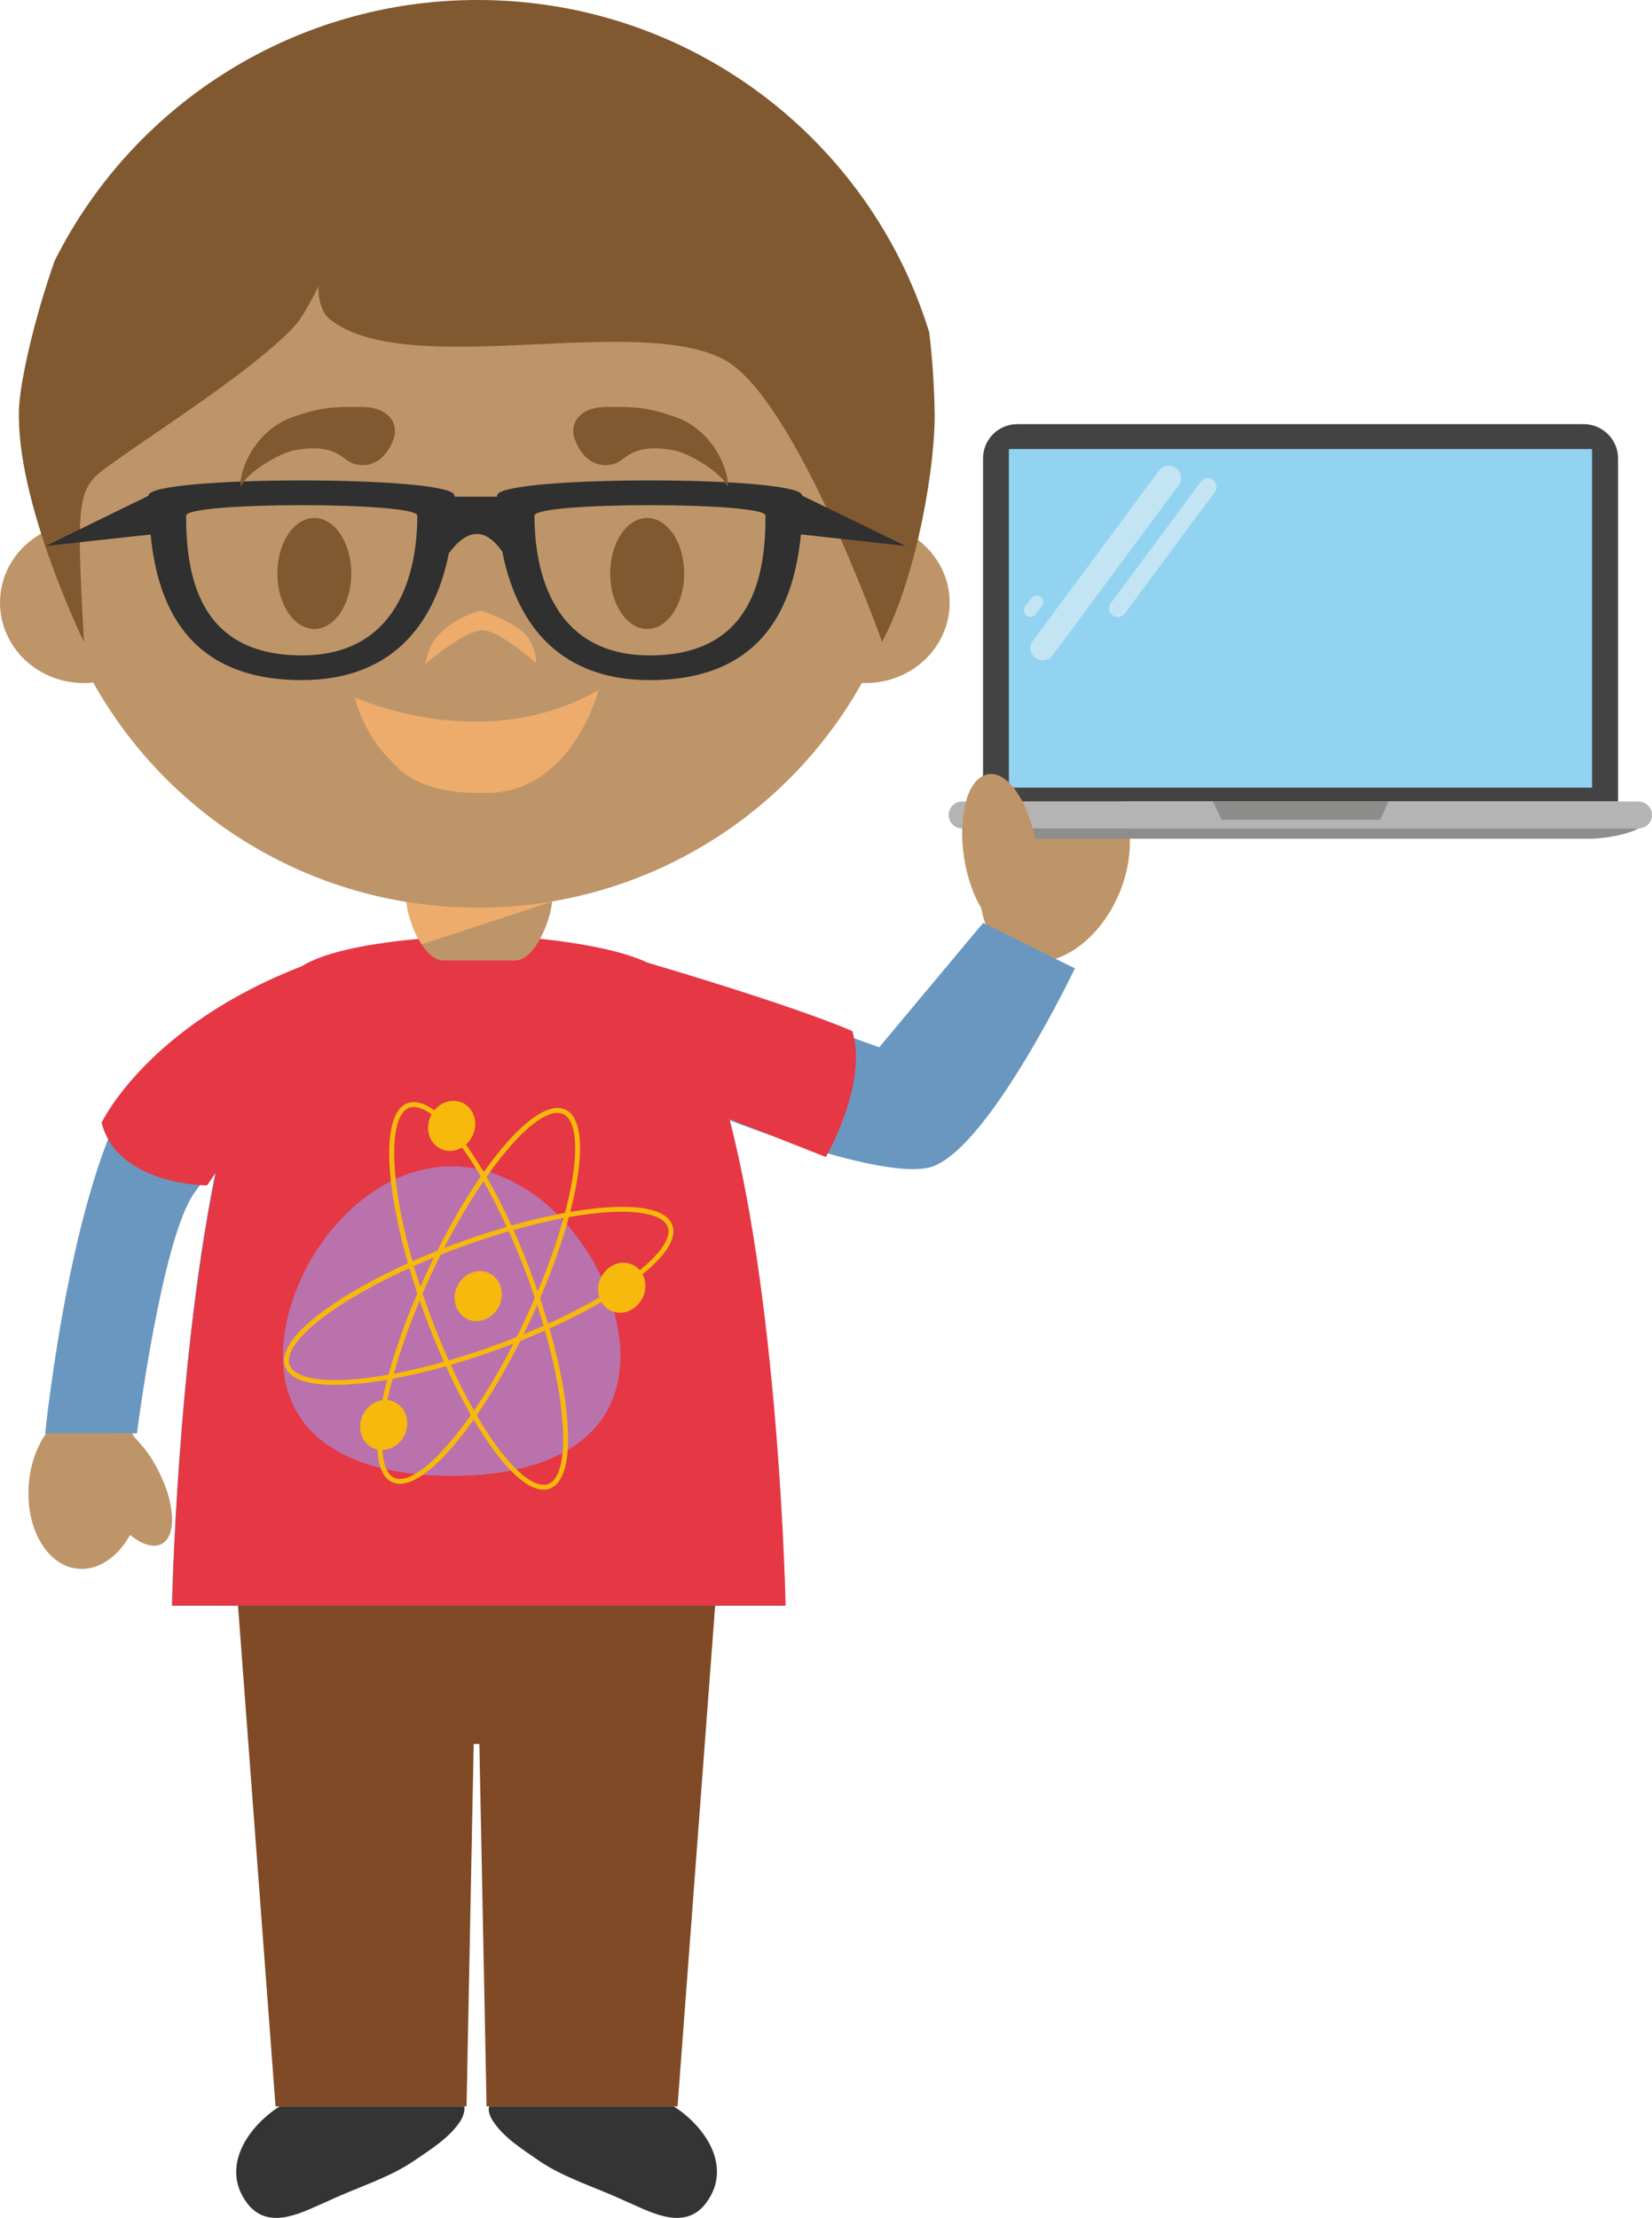 <svg version="1.1" xmlns="http://www.w3.org/2000/svg" xmlns:xlink="http://www.w3.org/1999/xlink" width="89.337" height="119.884" viewBox="0,0,89.337,119.884"><g transform="translate(-195.002,-120.002)"><g data-paper-data="{&quot;isPaintingLayer&quot;:true}" fill-rule="evenodd" stroke="none" stroke-width="1" stroke-linecap="butt" stroke-linejoin="miter" stroke-miterlimit="10" stroke-dasharray="" stroke-dashoffset="0" style="mix-blend-mode: normal"><path d="M220.103,233.86c0.053,0.189 -0.034,0.516 -0.207,0.796c-0.591,0.907 -1.619,1.539 -2.502,2.143c-1.354,0.926 -3.066,1.434 -4.558,2.135c-1.355,0.573 -3.139,1.65 -4.353,0.303c-1.603,-1.912 -0.235,-4.167 1.635,-5.377z" fill="#343434"/><path d="M231.442,233.86c1.866,1.21 3.227,3.465 1.619,5.377c-1.209,1.347 -2.993,0.27 -4.339,-0.303c-1.506,-0.701 -3.212,-1.209 -4.57,-2.135c-0.866,-0.604 -1.897,-1.236 -2.49,-2.143c-0.19,-0.28 -0.279,-0.607 -0.205,-0.796z" fill="#343434"/><path d="M233.689,206.617l-2.047,27.242h-10.327l-0.39,-19.59h-0.307l-0.386,19.59h-10.33l-2.042,-27.242z" fill="#7f4a25"/><path d="M254.159,161.913c1.905,0.804 2.516,3.676 1.359,6.404c-1.162,2.734 -3.664,4.291 -5.572,3.484c-1.027,-0.433 -1.672,-1.454 -1.88,-2.737c-0.36,-0.663 -0.664,-1.492 -0.84,-2.415c-0.476,-2.429 0.053,-4.564 1.175,-4.78c0.605,-0.112 1.255,0.336 1.807,1.162c1.208,-1.162 2.707,-1.647 3.952,-1.118M196.575,200.064c-0.26,2.427 0.91,4.553 2.616,4.732c1.118,0.118 2.171,-0.625 2.848,-1.823c0.634,0.514 1.262,0.722 1.704,0.484c0.838,-0.437 0.734,-2.255 -0.229,-4.057c-0.32,-0.632 -0.74,-1.208 -1.244,-1.706c-0.04,-0.074 -0.095,-0.179 -0.143,-0.25l-4.61,0.004c-0.493,0.705 -0.842,1.593 -0.942,2.615" data-paper-data="{&quot;origPos&quot;:null}" fill="#be9568"/><path d="M248.164,169.893l4.967,2.451c0,0 -4.578,9.585 -7.685,10.707c-2.256,0.813 -9.63,-1.963 -11.11,-2.543c2.692,10.471 3.007,26.286 3.007,26.286h-33.043c0,0 0.275,-13.741 2.488,-24.071c-0.288,0.457 -0.723,0.967 -1.272,1.75c-1.773,2.48 -3.108,13.006 -3.108,13.006l-4.963,0.007c0,0 1.458,-14.56 5.265,-19.402c1.854,-2.356 8.552,-5.832 8.552,-5.832c0,0 0,0.023 -0.008,0.029c0.903,-0.597 2.468,-0.97 3.938,-1.207c0.614,2.13 3.447,6.932 5.707,6.98c2.354,0.051 5.664,-4.448 6.41,-6.806c1.241,0.415 2.276,0.602 3.15,1l12.088,4.364l5.617,-6.72z" fill="#6a97c0"/><path d="M241.096,175.738c0.863,2.848 -1.435,6.804 -1.435,6.804l-5.208,-2.055c2.719,10.506 3.035,26.308 3.035,26.308h-33.18c0,0 0.267,-13.114 2.368,-23.407l-0.478,0.69c0,0 -4.836,0 -5.703,-3.39c0,0 2.465,-5.246 10.882,-8.477v-0.009c2.162,-1.324 7.605,-1.541 7.605,-1.541l1.84,0.026h0.15l1.833,-0.06c0,0 4.812,0.274 7.193,1.402c8.579,2.542 11.098,3.71 11.098,3.71" fill="#e63744"/><path d="M227.559,189.107c0.62,1.374 0.992,2.829 0.992,4.197c0,1.367 -0.372,2.497 -0.992,3.403c-0.178,0.229 -0.347,0.454 -0.546,0.654l-0.17,0.173c-0.107,0.095 -0.205,0.179 -0.313,0.267c-0.008,0.005 -0.008,0.005 -0.014,0.015c-0.02,0.015 -0.037,0.03 -0.06,0.04c-0.022,0.026 -0.049,0.049 -0.078,0.067c0,0 -0.012,0.005 -0.012,0.016c-0.115,0.083 -0.234,0.163 -0.35,0.25c-0.013,0 -0.013,0.006 -0.023,0.016l-0.034,0.022c-0.03,0.012 -0.057,0.034 -0.087,0.054c-0.195,0.119 -0.387,0.232 -0.605,0.339c-0.176,0.087 -0.371,0.175 -0.544,0.255c-0.366,0.15 -0.741,0.279 -1.123,0.385c-0.731,0.204 -1.478,0.345 -2.233,0.421c-0.178,0.017 -0.369,0.034 -0.546,0.049c-0.192,0.018 -0.384,0.029 -0.576,0.033h-0.015c-0.059,0 -0.116,0 -0.173,0.009h-0.19c-0.016,0 -0.03,0.008 -0.05,0.008h-0.745c-0.194,-0.008 -0.368,-0.017 -0.543,-0.021c-0.364,-0.012 -0.743,-0.044 -1.122,-0.086c-0.387,-0.044 -0.764,-0.093 -1.111,-0.166c-0.389,-0.074 -0.77,-0.16 -1.109,-0.268c-0.197,-0.046 -0.368,-0.107 -0.542,-0.164c-0.101,-0.034 -0.201,-0.082 -0.296,-0.118h-0.008c-0.02,-0.006 -0.047,-0.017 -0.07,-0.025c-0.233,-0.095 -0.449,-0.189 -0.659,-0.299c-0.247,-0.12 -0.478,-0.255 -0.702,-0.398c-0.208,-0.126 -0.377,-0.257 -0.552,-0.39c-0.449,-0.355 -0.811,-0.755 -1.112,-1.212c-0.6,-0.891 -0.95,-2 -0.95,-3.329c0,-1.332 0.35,-2.751 0.95,-4.096c0.301,-0.683 0.662,-1.346 1.112,-1.963c0.175,-0.254 0.344,-0.501 0.552,-0.728c0.224,-0.274 0.455,-0.533 0.702,-0.785c0.208,-0.218 0.428,-0.425 0.659,-0.619c0.129,-0.107 0.251,-0.211 0.374,-0.307c0.173,-0.14 0.354,-0.271 0.542,-0.39c0.339,-0.238 0.719,-0.454 1.109,-0.634c0.358,-0.177 0.729,-0.324 1.111,-0.44c0.368,-0.104 0.743,-0.183 1.122,-0.236c0.175,-0.023 0.349,-0.046 0.543,-0.05c0.102,-0.006 0.233,-0.006 0.35,-0.006h0.184c0.059,0 0.103,0 0.15,0.006h0.057c0.03,0 0.07,0.005 0.112,0.005c0.028,0 0.057,0.01 0.083,0.01c0.019,0 0.04,0.006 0.062,0.006c0.044,0.006 0.086,0.006 0.13,0.015h0.045v0.006c0.194,0.018 0.386,0.049 0.576,0.093c0.183,0.037 0.365,0.081 0.545,0.132c0.369,0.116 0.741,0.257 1.12,0.426c0.383,0.188 0.755,0.399 1.113,0.631c0.399,0.254 0.775,0.543 1.124,0.863c0.174,0.167 0.368,0.339 0.544,0.525c0.213,0.21 0.415,0.432 0.605,0.663c0.03,0.036 0.057,0.082 0.087,0.116c0.013,0.013 0.025,0.018 0.034,0.033c0.01,0.009 0.01,0.015 0.01,0.023c0.129,0.152 0.25,0.311 0.362,0.476c0,0 0.007,0.006 0.013,0.006c0.024,0.04 0.051,0.078 0.074,0.113c0.135,0.19 0.261,0.384 0.391,0.57v0.008c0.056,0.094 0.113,0.187 0.17,0.28c0.199,0.345 0.368,0.693 0.546,1.051" fill="#ba72ac"/><path d="M225.46,180.22c-0.646,-0.293 -1.774,0.43 -3.088,2.008c-1.372,1.634 -2.807,3.994 -4.043,6.638c-1.231,2.65 -2.11,5.265 -2.48,7.364c-0.351,2.023 -0.173,3.35 0.468,3.65c0.641,0.298 1.775,-0.433 3.088,-2.01c1.375,-1.63 2.816,-3.99 4.042,-6.64c1.24,-2.648 2.116,-5.267 2.484,-7.364c0.351,-2.02 0.17,-3.34 -0.472,-3.646M216.207,200.117c-0.783,-0.354 -1,-1.748 -0.622,-3.93c0.372,-2.12 1.257,-4.76 2.507,-7.428c1.234,-2.668 2.682,-5.049 4.068,-6.703c1.426,-1.701 2.641,-2.438 3.416,-2.074c0.774,0.351 0.99,1.75 0.613,3.928c-0.366,2.122 -1.259,4.767 -2.495,7.428c-1.244,2.671 -2.687,5.052 -4.08,6.71c-1.426,1.698 -2.633,2.43 -3.407,2.069" fill="#f7b90b"/><path d="M217.887,179.968c-0.29,-0.13 -0.538,-0.158 -0.758,-0.084c-0.662,0.242 -0.937,1.551 -0.755,3.598c0.194,2.122 0.855,4.8 1.868,7.532c1.7,4.623 4.028,8.369 5.646,9.118c0.29,0.129 0.546,0.16 0.756,0.089c0.665,-0.249 0.948,-1.558 0.758,-3.602c-0.19,-2.123 -0.853,-4.798 -1.856,-7.54c-1.708,-4.614 -4.036,-8.366 -5.66,-9.111M223.781,200.374c-1.685,-0.772 -4.064,-4.58 -5.795,-9.265c-1.014,-2.758 -1.678,-5.465 -1.881,-7.608c-0.2,-2.202 0.133,-3.575 0.942,-3.874c0.277,-0.097 0.592,-0.059 0.956,0.097c1.676,0.777 4.068,4.587 5.788,9.27c1.018,2.755 1.693,5.46 1.875,7.603c0.205,2.205 -0.129,3.582 -0.94,3.872c-0.27,0.101 -0.586,0.067 -0.945,-0.095" fill="#f7b90b"/><path d="M230.56,185.807c-1.624,-0.75 -6.002,-0.09 -10.65,1.606c-2.746,1.013 -5.222,2.242 -6.981,3.463c-1.683,1.181 -2.51,2.24 -2.262,2.91c0.078,0.206 0.26,0.379 0.548,0.511c1.62,0.748 6.006,0.084 10.653,-1.612c2.745,-1.007 5.227,-2.238 6.98,-3.464c1.682,-1.178 2.507,-2.237 2.264,-2.907c-0.08,-0.21 -0.26,-0.377 -0.552,-0.507M211.1,194.54c-0.342,-0.168 -0.58,-0.387 -0.681,-0.66c-0.292,-0.811 0.535,-1.946 2.36,-3.22c1.765,-1.244 4.266,-2.484 7.043,-3.498c4.704,-1.718 9.167,-2.38 10.854,-1.605c0.35,0.169 0.582,0.39 0.68,0.663c0.306,0.8 -0.532,1.944 -2.358,3.217c-1.765,1.247 -4.27,2.485 -7.047,3.497c-4.703,1.72 -9.164,2.375 -10.85,1.606M220.561,181.38c-0.315,0.69 -1.083,1.014 -1.72,0.724c-0.623,-0.287 -0.868,-1.076 -0.549,-1.77c0.318,-0.69 1.086,-1.014 1.715,-0.725c0.628,0.286 0.876,1.088 0.554,1.77" fill="#f7b90b"/><path d="M229.766,190.128c-0.33,0.695 -1.092,1.015 -1.723,0.73c-0.62,-0.29 -0.878,-1.085 -0.556,-1.772c0.321,-0.69 1.092,-1.017 1.712,-0.726c0.639,0.286 0.88,1.086 0.567,1.768M216.89,197.55c-0.321,0.69 -1.094,1.012 -1.718,0.726c-0.628,-0.289 -0.882,-1.078 -0.554,-1.77c0.315,-0.691 1.081,-1.018 1.705,-0.725c0.635,0.295 0.879,1.084 0.568,1.768M222.004,190.583c-0.33,0.69 -1.095,1.012 -1.715,0.726c-0.626,-0.295 -0.886,-1.082 -0.563,-1.77c0.322,-0.689 1.088,-1.015 1.719,-0.725c0.628,0.287 0.874,1.074 0.559,1.769" fill="#f7b90b"/><path d="M282.503,163.324h-34.34v-18.547c0,-0.491 0.195,-0.961 0.543,-1.308c0.347,-0.347 0.818,-0.541 1.308,-0.541h30.62c1.027,-0.006 1.864,0.822 1.87,1.849v18.547z" fill="#434344"/><path d="M284.339,164.058c0,0.4 -0.333,0.725 -0.741,0.725h-36.559c-0.403,0.002 -0.732,-0.322 -0.736,-0.725v-0.01c0,-0.402 0.334,-0.724 0.736,-0.724h36.559c0.408,0 0.74,0.322 0.74,0.724v0.01z" fill="#b5b4b4"/><path d="M247.039,164.783h36.559c-0.157,0.114 -1.058,0.478 -2.463,0.554h-31.624c-1.445,-0.076 -2.353,-0.444 -2.471,-0.554zM270.086,163.324l-0.448,0.992h-8.573l-0.468,-0.992z" fill="#8d8d8c"/><path d="M249.56,144.275h31.537v18.303h-31.537z" fill="#91d3f0"/><path d="M251.93,155.42c-0.105,0.142 -0.261,0.236 -0.436,0.261c-0.174,0.026 -0.351,-0.019 -0.492,-0.125c-0.143,-0.101 -0.239,-0.256 -0.266,-0.429c-0.027,-0.173 0.017,-0.349 0.122,-0.489l6.817,-9.191c0.216,-0.295 0.631,-0.36 0.926,-0.143c0.295,0.216 0.36,0.631 0.143,0.926l-6.816,9.19zM255.831,153.168c-0.075,0.1 -0.186,0.166 -0.309,0.184c-0.123,0.018 -0.249,-0.014 -0.349,-0.089c-0.104,-0.071 -0.174,-0.182 -0.194,-0.306c-0.02,-0.124 0.013,-0.251 0.09,-0.351l4.861,-6.55c0.096,-0.144 0.263,-0.224 0.435,-0.208c0.172,0.016 0.322,0.127 0.388,0.286c0.067,0.16 0.04,0.343 -0.07,0.477zM251.016,153.205c-0.057,0.077 -0.142,0.129 -0.237,0.142c-0.095,0.014 -0.191,-0.012 -0.267,-0.07c-0.158,-0.12 -0.191,-0.344 -0.074,-0.504l0.345,-0.446c0.12,-0.15 0.338,-0.19 0.497,-0.063c0.155,0.12 0.195,0.343 0.07,0.497z" fill="#c3e5f3"/><path d="M247.134,166.344c-0.347,-2.324 0.243,-4.339 1.323,-4.496c1.079,-0.158 2.239,1.589 2.592,3.914c0.35,2.323 -0.251,4.338 -1.333,4.5c-1.072,0.154 -2.224,-1.591 -2.582,-3.918M244.34,148.973c1.217,0.779 2.019,2.099 2.019,3.604c0,2.402 -2.036,4.347 -4.544,4.347c-0.073,0 -0.137,0 -0.203,-0.006c-4.214,7.51 -12.159,12.156 -20.771,12.146c-8.626,0.013 -16.584,-4.644 -20.799,-12.17c-0.169,0.024 -0.336,0.03 -0.503,0.03c-2.507,0 -4.537,-1.945 -4.537,-4.347c0,-1.617 0.922,-3.029 2.3,-3.775c-0.161,-1.111 -0.254,-2.241 -0.254,-3.391c0,-13.061 10.655,-23.657 23.793,-23.657c13.121,0 23.766,10.596 23.766,23.657c0.002,1.192 -0.087,2.383 -0.267,3.562" data-paper-data="{&quot;origPos&quot;:null}" fill="#be9568"/><path d="M245.547,142.331c0.038,2.777 -0.94,8.784 -2.844,12.369c0,0 -4.677,-13.169 -8.522,-15.247c-4.711,-2.555 -17.121,1.123 -21.33,-2.182c-0.693,-0.546 -0.623,-1.79 -0.623,-1.79c0,0 -0.801,1.583 -1.191,2.025c-2.04,2.305 -7.327,5.644 -9.834,7.444c-2.026,1.438 -2.113,1.423 -1.663,9.75c0,0 -3.709,-7.581 -3.51,-12.638c0.07,-1.452 0.777,-4.684 1.926,-7.962c4.342,-8.654 13.201,-14.112 22.884,-14.098c11.502,0 21.23,7.568 24.417,17.979c0.169,1.444 0.266,2.896 0.29,4.35" data-paper-data="{&quot;origPos&quot;:null}" fill="#805930"/><path d="M218.97,171.919c-1.104,0 -2.01,-2.334 -2.01,-3.46h7.916c0,1.126 -0.908,3.459 -2.012,3.459h-3.894" data-paper-data="{&quot;origPos&quot;:null}" fill="#be9568"/><path d="M217.812,171.043c-0.446,-0.676 -0.759,-1.61 -0.832,-2.29c1.254,0.204 2.544,0.311 3.86,0.311c1.347,0.002 2.692,-0.111 4.02,-0.337l-0.018,0.016l-7.03,2.3" fill="#eeac6c"/><path d="M236.4,147.874c0,-0.754 -12.495,-0.754 -12.495,0c0,3.124 1.054,7.554 6.239,7.554c5.623,0 6.256,-4.43 6.256,-7.554zM217.569,147.874c0,-0.754 -12.501,-0.754 -12.501,0c0,3.124 0.62,7.554 6.25,7.554c5.185,0 6.251,-4.43 6.251,-7.554zM238.313,148.887c-0.359,3.726 -1.951,7.878 -8.169,7.878c-5.259,0 -7.301,-3.489 -7.976,-6.94c-0.913,-1.311 -1.888,-1.277 -2.893,0.083c-0.681,3.426 -2.749,6.856 -7.958,6.856c-6.219,0 -7.813,-4.151 -8.17,-7.87l-5.672,0.62l5.555,-2.714v-0.012c0,-1.09 16.552,-1.09 16.552,0v0.063h2.304v-0.063c0,-1.09 16.494,-1.09 16.494,0v0.006l5.6,2.72z" fill="#303030"/><path d="M216.311,143.65c0,0 -0.503,1.803 -2.082,1.446c-0.772,-0.174 -0.908,-1.201 -3.386,-0.74c-0.779,0.18 -2.417,1.156 -2.732,1.808c-0.316,0.652 -0.088,-2.392 2.457,-3.522c1.835,-0.675 2.457,-0.642 3.977,-0.642c1.52,0 1.987,0.907 1.766,1.65M226.052,143.65c0,0 0.503,1.803 2.082,1.446c0.772,-0.174 0.908,-1.201 3.386,-0.74c0.779,0.18 2.417,1.156 2.732,1.808c0.316,0.652 0.087,-2.392 -2.457,-3.522c-1.835,-0.675 -2.457,-0.642 -3.977,-0.642c-1.52,0 -1.987,0.907 -1.766,1.65" data-paper-data="{&quot;origPos&quot;:null}" fill="#805930"/><path d="M214,151c0,1.657 -0.895,3 -2,3c-1.105,0 -2,-1.343 -2,-3c0,-1.657 0.895,-3 2,-3c1.105,0 2,1.343 2,3M232,151c0,1.657 -0.895,3 -2,3c-1.105,0 -2,-1.343 -2,-3c0,-1.657 0.895,-3 2,-3c1.105,0 2,1.343 2,3" data-paper-data="{&quot;origPos&quot;:null}" fill="#805930"/><path d="M221.02,154.069c-1.125,0.153 -3.02,1.834 -3.02,1.834c0,0 0.207,-1.009 0.503,-1.299c0.8,-1.156 2.487,-1.604 2.487,-1.604c0,0 2.173,0.703 2.65,1.588c0.443,0.824 0.34,1.238 0.34,1.238c0,0 -2.121,-1.871 -2.96,-1.756z" fill="#eeac6c"/><path d="M214.2,157.696c0,0 6.897,3.208 13.172,-0.397c0,0 -1.39,5.47 -5.95,5.561c-4.115,0.122 -4.984,-1.492 -5.477,-1.956c-0.492,-0.463 -1.42,-1.772 -1.745,-3.208" fill="#eeac6c"/></g></g></svg>